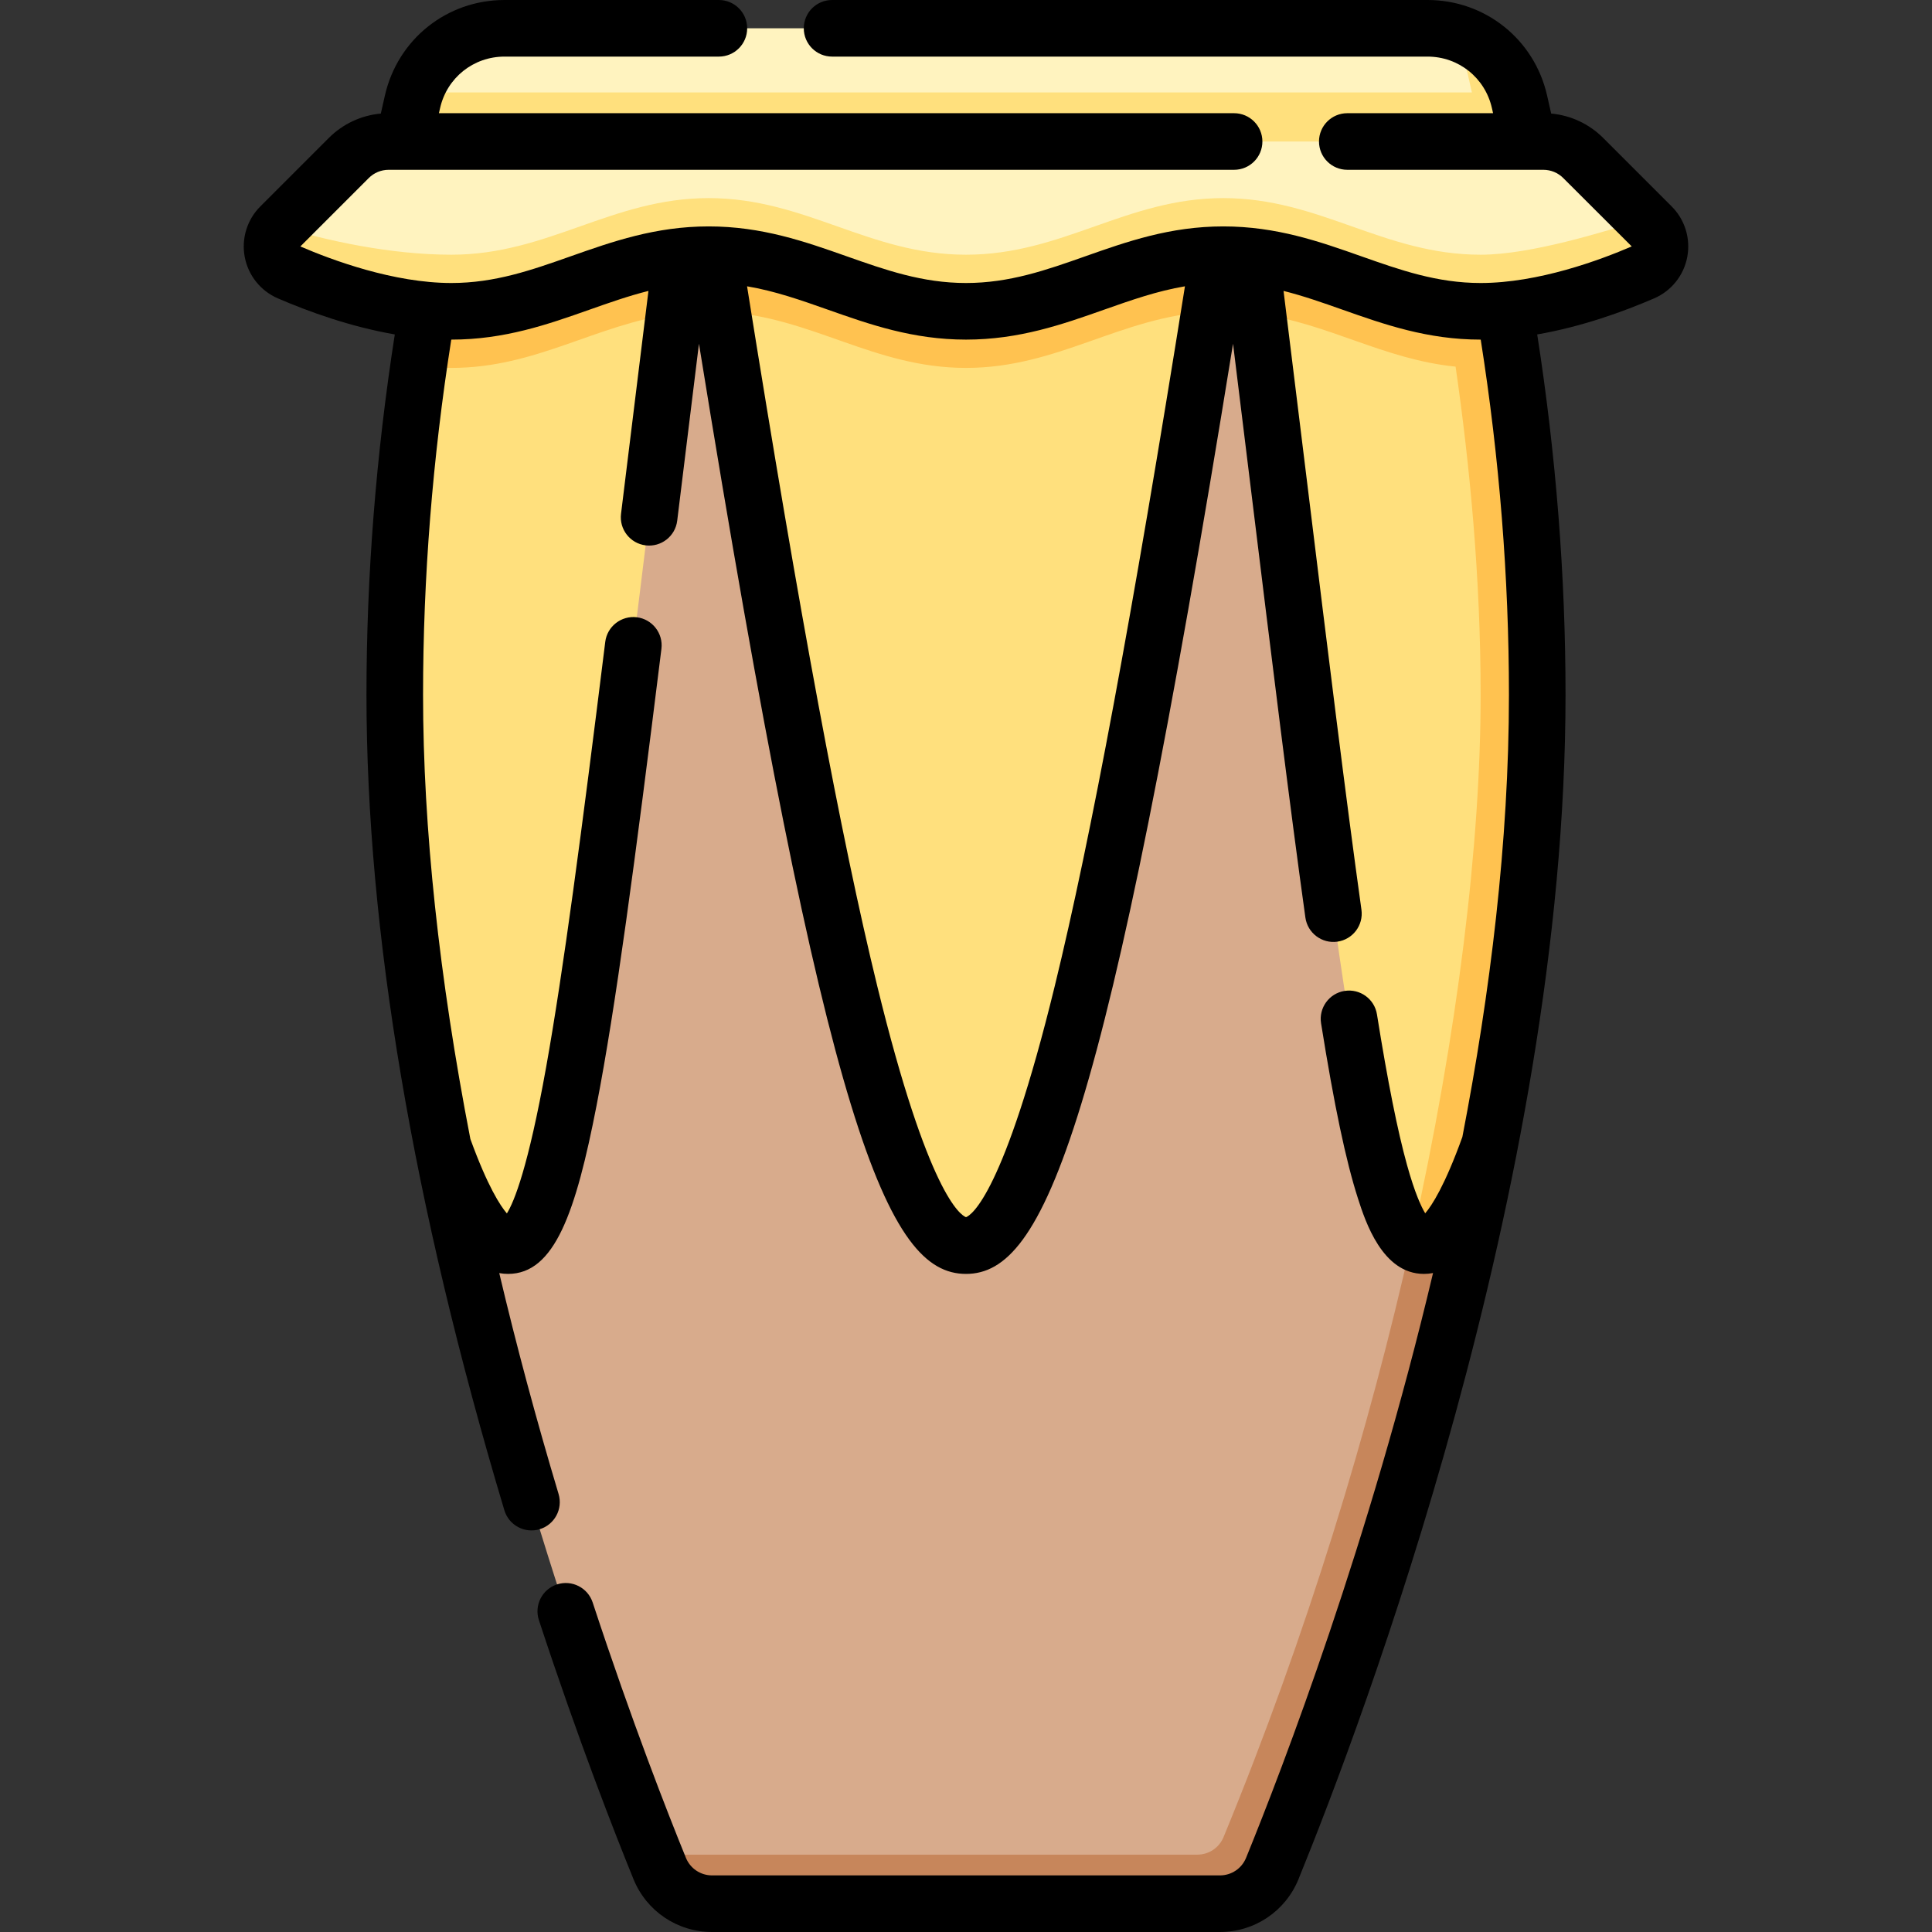 <svg id="Capa_1" enable-background="new 0 0 512 512" height="512" viewBox="0 0 512 512" width="512" xmlns="http://www.w3.org/2000/svg"><rect x="0" y="0" width="512" height="512" fill="#333333" stroke="none"/><g><g><path d="m331.25 493.861c22.197-53.923 52.262-140.288 63.428-190.233l-61.336-240.495h-154.684l-61.336 240.495c16.439 84.413 44.35 158.803 56.021 187.872l150.974 7c3.04 0 5.776-1.828 6.933-4.639z" fill="#d8ab8c"/><g fill="#c7865b"><path d="m374.054 328.772c-11.167 49.944-27.607 104.165-49.804 158.089-1.157 2.811-3.893 4.639-6.933 4.639h-143.974c.528 1.316 1.025 2.544 1.484 3.671 2.301 5.647 7.789 9.329 13.887 9.329h134.57c6.098 0 11.586-3.683 13.887-9.329 10.604-26.021 40.323-103.309 57.506-191.542z"/><path d="m178.658 83.133c2.938-.402 5.977-.633 9.153-.633 1.239 0 2.451.045 3.65.111 0 0 5.737-45.111-7.115-45.111s-5.688 45.633-5.688 45.633z"/><path d="m333.342 83.133c-2.938-.402-5.977-.633-9.153-.633-1.239 0-2.451.045-3.65.111 0 0-5.737-45.111 7.115-45.111s5.688 45.633 5.688 45.633z"/></g><path d="m191.461 82.611c27.444 170.955 45.91 247.486 64.539 247.486s37.095-76.531 64.539-247.486z" fill="#ffe07d"/><path d="m110.962 96.969c-3.466 24.103-6.346 54.078-6.346 87.177 0 39.657 5.14 80.629 12.706 119.482 6.419 17.871 12.268 26.469 17.33 26.469 15.086 0 22.915-76.375 44.006-246.964-31.182 0-67.696 13.836-67.696 13.836z" fill="#ffe07d"/><path d="m374.054 328.772c19.303-30.324 25.33-105.943 25.33-144.626 0-30.937 1.654-87.177 1.654-87.177s-26.984-13.836-67.696-13.836c19.502 157.737 27.666 234.904 40.712 245.639z" fill="#ffe07d"/><path d="m401.038 96.969c-5.243-36.456-11.829-59.469-11.829-59.469l-133.209-15-133.209 15s-6.586 23.013-11.829 59.469c2.878.335 5.778.531 8.66.531 22.502 0 38.214-11.518 59.037-14.367 1.796-14.525 3.688-29.731 5.688-45.633 2.439 15.712 4.808 30.744 7.115 45.111 23.665 1.311 40.1 14.889 64.538 14.889s40.873-13.578 64.539-14.889c2.306-14.368 4.676-29.399 7.115-45.111 2.001 15.902 3.892 31.108 5.688 45.633 18.715 2.561 33.305 12.119 52.403 14.029 3.766 26.042 6.64 56.047 6.64 86.985 0 38.682-5.894 89.002-18.33 144.626 1.063.875 2.157 1.325 3.294 1.325 5.062 0 10.911-8.598 17.33-26.469 7.566-38.853 12.706-79.825 12.706-119.482-.001-33.1-2.881-63.075-6.347-87.178z" fill="#ffc250"/><path d="m394.683 20.976c-.423-1.866-3.031-9.591-8.867-12.3-2.385-.753-4.907-1.176-7.514-1.176h-244.604c-10.811 0-20.276 6.935-23.672 17l287.041 7z" fill="#fff3bf"/><path d="m402.683 26.976c-2.004-8.847-8.568-15.681-16.867-18.3.801 1.668 1.445 3.434 1.867 5.3l2.385 10.524h-280.041c-.273.808-.519 1.629-.71 2.476l-2.385 10.524 149.068 15 149.068-15z" fill="#ffe07d"/><path d="m408.986 37.5h-305.972c-3.978 0-7.794 1.58-10.607 4.393l-18.113 18.113c2.312 12.181 29.207 14.494 45.327 14.494 25.677 0 42.512-15 68.189-15s42.512 15 68.189 15 42.512-15 68.189-15 42.512 15 68.189 15c16.12 0 41.133-4.198 43.444-16.379l-16.23-16.227c-2.811-2.814-6.626-4.394-10.605-4.394z" fill="#fff3bf"/><path d="m324.189 52.5c-25.677 0-42.512 15-68.189 15s-42.512-15-68.189-15-42.512 15-68.189 15c-16.12 0-33.269-3.744-45.327-7.494-3.74 3.74-2.545 10.085 2.311 12.181 10.197 4.401 26.895 10.313 43.015 10.313 25.677 0 42.512-15 68.189-15s42.512 15 68.189 15 42.512-15 68.189-15 42.512 15 68.189 15c16.12 0 32.819-5.912 43.016-10.313 4.857-2.096 6.052-8.441 2.311-12.181l-1.883-1.885c-10.671 3.245-30.054 9.379-43.444 9.379-25.676 0-42.511-15-68.188-15z" fill="#ffe07d"/></g><g><path d="m323.285 512h-134.57c-9.189 0-17.367-5.495-20.832-13.999-4.831-11.855-14.512-36.537-25.068-68.642-1.294-3.935.848-8.174 4.782-9.468 3.933-1.295 8.174.848 9.468 4.782 10.415 31.675 19.951 55.991 24.709 67.667 1.153 2.83 3.878 4.659 6.941 4.659h134.57c3.063 0 5.788-1.829 6.941-4.659 9.747-23.918 32.649-83.638 49.546-154.973-.794.153-1.601.229-2.424.229-11.029 0-15.534-13.971-17.458-19.937-3.205-9.939-6.316-24.705-9.792-46.467-.653-4.09 2.133-7.936 6.224-8.589 4.096-.651 7.937 2.133 8.589 6.224 2.843 17.801 5.451 30.864 7.974 39.936 2.066 7.43 3.765 11.051 4.812 12.773 1.758-2.051 5.18-7.289 9.845-20.229 7.372-38.139 12.342-78.269 12.342-117.161 0-31.004-2.514-62.649-7.477-94.146-.01 0-.019 0-.028 0-14.123 0-25.545-4.03-36.591-7.928-5.255-1.854-10.361-3.655-15.636-4.977 2.197 17.741 4.252 34.484 6.186 50.248 5.755 46.896 10.3 83.938 14.459 113.742.573 4.102-2.289 7.892-6.392 8.464-4.088.577-7.892-2.288-8.464-6.392-4.177-29.926-8.729-67.022-14.491-113.988-1.486-12.111-3.044-24.801-4.682-38.078-33.789 208.958-49.982 246.506-70.768 246.506s-36.979-37.547-70.768-246.503c-1.618 13.111-3.157 25.65-4.626 37.626l-1.139 9.277c-.505 4.112-4.254 7.036-8.358 6.53-4.111-.505-7.035-4.247-6.53-8.358l1.139-9.276c1.918-15.632 3.954-32.225 6.13-49.797-5.274 1.321-10.381 3.123-15.636 4.977-11.046 3.897-22.468 7.927-36.591 7.927-.01 0-.019 0-.028 0-4.962 31.494-7.477 63.14-7.477 94.146 0 35.269 4.27 75.035 12.539 117.705 4.59 12.614 7.952 17.721 9.676 19.719 1.934-3.111 5.64-12.205 10.39-38.7 4.563-25.454 9.382-62.021 15.677-112.77.511-4.112 4.265-7.014 8.366-6.521 4.111.511 7.03 4.256 6.521 8.366-7.081 57.082-12.162 95.179-17.183 120.992-5.502 28.283-11.103 44.658-23.45 44.658-.795 0-1.575-.07-2.343-.213 4.513 19.098 9.76 38.652 15.722 58.544 1.188 3.968-1.063 8.148-5.031 9.338-3.969 1.186-8.148-1.063-9.338-5.031-24.249-80.92-36.545-153.622-36.545-216.088 0-31.47 2.524-63.567 7.508-95.515-11.798-2.046-22.84-6.041-30.99-9.56-4.56-1.967-7.838-6.056-8.771-10.937-.936-4.892.608-9.913 4.13-13.434l18.11-18.109c3.751-3.752 8.596-6.016 13.816-6.494l1.082-4.777c3.378-14.908 16.412-25.319 31.696-25.319h56.812c4.143 0 7.5 3.357 7.5 7.5s-3.357 7.5-7.5 7.5h-56.812c-8.229 0-15.248 5.606-17.067 13.633l-.31 1.367h210.727c4.143 0 7.5 3.357 7.5 7.5s-3.357 7.5-7.5 7.5h-224.034c-2.004 0-3.887.78-5.303 2.196l-18.112 18.114c8.371 3.613 24.733 9.69 40.022 9.69 11.555 0 21.291-3.436 31.6-7.072 11.046-3.898 22.467-7.928 36.59-7.928s25.545 4.03 36.591 7.928c10.308 3.636 20.044 7.072 31.598 7.072s21.29-3.436 31.599-7.072c11.046-3.898 22.467-7.928 36.59-7.928s25.544 4.03 36.59 7.928c10.309 3.637 20.045 7.072 31.6 7.072 15.289 0 31.651-6.077 40.044-9.699l-18.134-18.104c-1.416-1.417-3.299-2.197-5.303-2.197h-51.938c-4.143 0-7.5-3.357-7.5-7.5s3.357-7.5 7.5-7.5h38.631l-.31-1.367c-1.819-8.027-8.838-13.633-17.067-13.633h-157.791c-4.143 0-7.5-3.357-7.5-7.5s3.357-7.5 7.5-7.5h157.791c15.284 0 28.318 10.411 31.696 25.318l1.082 4.777c5.221.479 10.065 2.742 13.817 6.495l18.111 18.111c3.521 3.521 5.064 8.542 4.129 13.434-.934 4.881-4.212 8.97-8.771 10.937-8.15 3.519-19.192 7.514-30.99 9.56 4.983 31.949 7.508 64.049 7.508 95.515 0 130.095-54.165 273.118-70.767 313.854-3.465 8.504-11.642 13.999-20.832 13.999zm-125.307-436.127c13.925 87.149 24.92 146.225 34.513 185.486 13.473 55.139 22.078 60.663 23.51 61.209 1.432-.546 10.037-6.07 23.51-61.209 9.593-39.262 20.588-98.337 34.513-185.486-7.401 1.249-14.279 3.676-21.433 6.199-11.047 3.898-22.468 7.928-36.591 7.928s-25.544-4.03-36.59-7.928c-7.153-2.523-14.031-4.95-21.432-6.199z"/></g></g></svg>